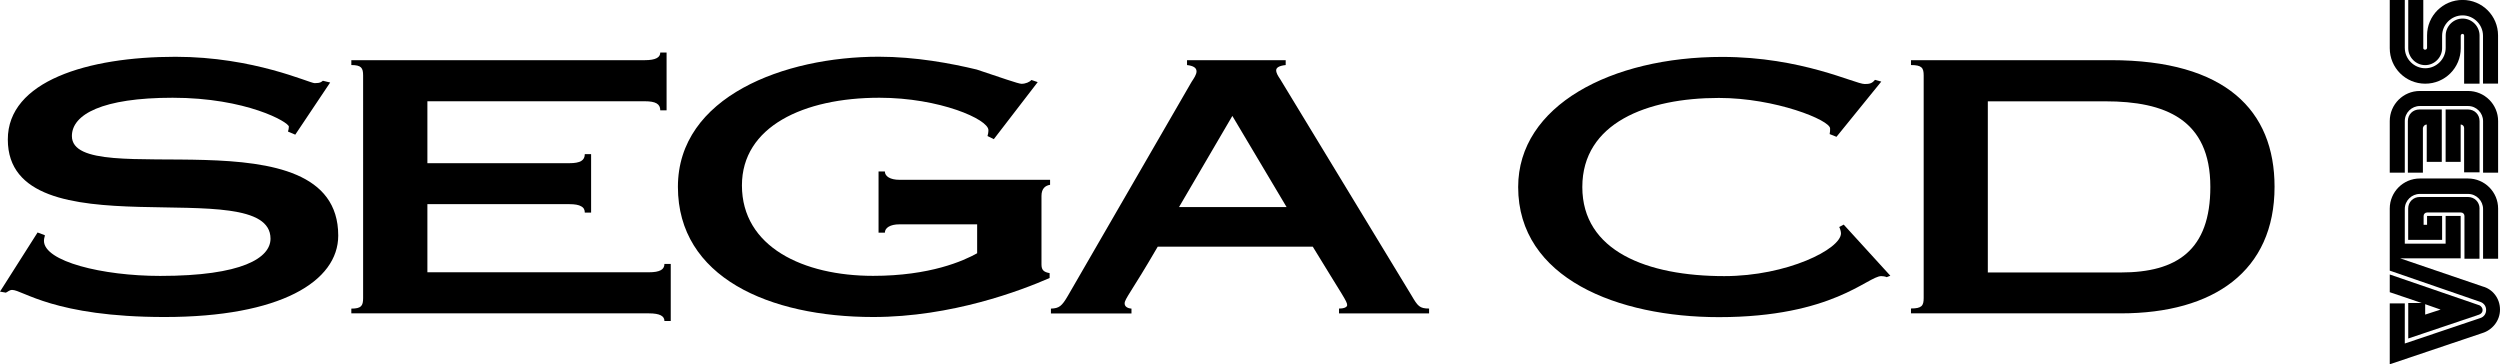 <?xml version="1.0" encoding="utf-8"?>
<!-- Generator: Adobe Illustrator 26.0.3, SVG Export Plug-In . SVG Version: 6.00 Build 0)  -->
<svg version="1.1" id="Layer_1" xmlns="http://www.w3.org/2000/svg" xmlns:xlink="http://www.w3.org/1999/xlink" x="0px" y="0px"
	 viewBox="0 0 3839 559.4" style="enable-background:new 0 0 3839 559.4;" xml:space="preserve">
<style type="text/css">
	.st0{fill:#FFFFFF;}
</style>
<g>
	<g>
		<g>
			<g>
				<path d="M3721.2,74V0h-23.1v74c0,14.2,11.8,26,26,26c14.2,0,26-11.8,26-26v-19c0-17.2,14.2-31.4,31.4-31.4
					c17.2,0,31.4,14.2,31.4,31.4v73.4h23.1v-74c0-30.2-24.3-54.5-54.5-54.5c-30.2,0-54.5,24.3-54.5,54.5v18.9c0,1.8-1.2,3-3,3
					C3722.4,76.4,3721.2,75.2,3721.2,74z"/>
				<path d="M3783.9,54.5v74h23.7v-74c0-14.2-11.8-26-26-26c-14.2,0-26,11.8-26,26v18.9c0,17.2-14.2,31.4-31.4,31.4
					c-17.2,0-31.4-14.2-31.4-31.4V0h-23.1v74c0,30.2,24.3,54.5,54.5,54.5c30.2,0,54.5-24.3,54.5-54.5v-19c0-1.8,1.2-3,3-3
					C3782.8,52.1,3783.9,53.3,3783.9,54.5z"/>
			</g>
			<g>
				<path d="M3807.6,320.3c0-10.1-7.7-17.8-17.8-17.8h-74c-10.1,0-17.8,7.7-17.8,17.8v48h52.1v-36.7h-23.1v13.6h-5.3v-13.6
					c0-3,2.4-5.3,5.3-5.3h52.1c3,0,5.3,2.4,5.3,5.3v65.7h23.1V320.3z"/>
				<path d="M3698.1,465.9v53.9l108.9-36.7c3-1.2,5.3-3.5,5.3-7.1c0-3-2.4-5.9-4.7-7.1l-137.9-47.4v27.2l49.1,16.6h-20.7V465.9
					L3698.1,465.9z M3747.8,475.4l-23.7,7.7v-16L3747.8,475.4z"/>
				<path d="M3811.8,511.5c15.4-4.7,27.2-18.9,27.2-36.1c0-17.2-11.2-31.4-26.6-35.5l-126.7-43.2h92.9v-65.1h-23.1v42.6h-62.7v-53.3
					c0-13,10.7-23.1,23.1-23.1h74c13,0,23.1,10.7,23.1,23.1v76.4h23.1v-77c0-25.5-20.7-46.2-46.2-46.2h-74
					c-25.5,0-46.2,20.7-46.2,46.2v95.3l139.1,48c5.3,1.8,8.9,6.5,8.9,12.4c0,5.9-3.5,10.7-8.9,12.4l-116,39.1v-61.6h-23.1v93.5l0,0
					L3811.8,511.5z"/>
			</g>
			<g>
				<path d="M3692.8,185.9c0-13,10.7-23.1,23.1-23.1h74c13,0,23.1,10.7,23.1,23.1v79.3h23.1v-79.3c0-25.5-20.7-46.2-46.2-46.2h-74
					c-25.5,0-46.2,20.7-46.2,46.2v79.3h23.1L3692.8,185.9L3692.8,185.9z"/>
				<path d="M3726.5,191.2v57.4h23.1v-80.5h-34.3c-10.1,0-17.8,7.7-17.8,17.8v79.3h23.1v-68.7
					C3721.2,193.6,3723.6,191.2,3726.5,191.2z"/>
				<path d="M3778.6,248.6v-57.4c3,0,5.3,2.4,5.3,5.3v68.1h23.7v-78.7c0-10.1-7.7-17.8-17.8-17.8h-34.3v80.5
					C3755.5,248.6,3778.6,248.6,3778.6,248.6z"/>
			</g>
		</g>
	</g>
	<g>
		<g>
			<path d="M453.4,206.8l-11.2-4.8c0.7-2.2,1.4-4.8,1.4-7.5c0-6.9-65.3-44.4-178.5-44.4c-108.2,0-154.7,25.7-154.7,58.8
				c0,87.6,409-40.5,409,152.8c0,70.5-88.9,125.1-266.7,125.1c-169.4,0-218-41.6-234-41.6c-4.2,0-6.3,2.7-9.7,4.2l-9-1.6L57.7,357
				l11.2,4.2c0,2.2-1.4,4.2-1.4,8.6c0,31.6,89.5,53.9,178.5,53.9c126.4,0,169.4-27.8,169.4-57.2C415.4,261.9,12,391.7,12,214.3
				C11.8,124.6,134.7,87.2,269.4,87.2c120.8,0,205.6,40.5,213.9,40.5c9,0,10.5-2.2,12.5-3.7l11.2,2.7L453.4,206.8z"/>
			<path d="M539.5,473.9c15.2,0,18.1-4.2,18.1-16.1V116c0-11.7-2.7-16.1-18.1-16.1v-7.5h450.7c16.6,0,23.7-4.2,23.7-11.7h9.7v88.7
				h-9.7c0-9.7-6.9-13.9-23.7-13.9H656.3v95.1h218c16.6,0,23.7-4.2,23.7-13.9h9.7v89.8H898c0-4.2-1.4-7.5-5.6-9.7
				c-3.5-2.2-9.7-3.3-18.1-3.3h-218v104.6h340.3c16.6,0,23.7-4.2,23.7-12.8h9.7v87.6h-9.7c0-7.5-6.9-11.7-23.7-11.7H539.5V473.9z"/>
			<path d="M1612.5,276.3v7.5c-6.9,1.1-13.2,5.3-13.2,17.1v105.2c0,8.6,3.5,11.7,12.5,13.3v7.5c-43.8,19.2-150.6,59.9-270.8,59.9
				c-159.8,0-300-61-300-199.8s163.8-199.9,308.3-199.9c56.9,0,111.2,10.2,150.6,19.7c36.7,12.2,64,21.9,68.7,21.9
				c6.3,0,12.5-2.7,15.2-5.9l9.7,3.3l-67.4,87.6l-9.7-4.8c0.7-2.2,1.4-5.3,1.4-9.1c0-16.6-75-49.7-167.4-49.7
				c-116.6,0-211.1,44.4-211.1,134.6c0,94.6,94.4,138.9,201.4,138.9c87.5,0,138.9-23,159.8-34.7v-44.4h-119.5
				c-13.9,0-22.2,5.3-22.2,12.8h-9.7v-94h9.7c0,7.5,8.3,12.8,22.2,12.8H1612.5L1612.5,276.3z"/>
			<path d="M1613.8,481.4v-7.5c12.5-0.5,16.6-3.3,26.4-20.3l189.6-327.9c3.5-5.3,7.6-11.2,7.6-16.1c0-5.9-5.6-8.6-14.6-9.7v-7.5
				h151.5v7.5c-10.5,1.1-14.6,4.2-14.6,8c0,4.2,2.7,8.6,6.3,13.9l201.4,331.7c9.7,16.6,12.5,20.3,27.1,20.3v7.5h-138.3v-7.5
				c9,0,12.5-2.7,12.5-5.3c0-5.9-6.3-13.3-52.8-89.7h-238.1c-40.3,69.4-50.8,80.1-50.8,87.1c0,4.8,4.2,7.5,10.5,8v7.5h-123.7V481.4z
				 M1975.7,318l-83.3-140l-81.9,140H1975.7z"/>
			<path d="M2820.1,210.1l-10.5-4.2c0.7-3.3,0.7-5.9,0.7-8.6c0-12.8-84-46.9-170.8-46.9c-110.4,0-209.7,38.5-209.7,136.8
				s99.3,136.8,218,136.8c96.5,0,179.2-41.6,179.2-65.7c0-2.7-1.4-7.5-2.7-9.7l6.9-3.7l71.6,78.5l-5.6,2.2c-2-1.1-6.3-1.6-8.3-1.6
				c-20.8,0-74.3,63-249.3,63c-154.9,0-308.3-59.3-308.3-199.8c0-125.1,143-199.8,313.2-199.8c122.2,0,204.1,41.6,218.8,41.6
				c6.9,0,11.2-0.5,15.9-6.4l9.7,2.7L2820.1,210.1z"/>
			<path d="M2954,116c0-11.7-2.7-16.1-19.5-16.1v-7.5h307c176.4,0,251.3,77.4,251.3,194.4c0,129.3-93.1,194.4-236.1,194.4h-322.2
				v-7.5c16.6,0,19.5-4.2,19.5-16.1V116z M3052.7,418.4h204.1c86.1,0,137.4-34.2,137.4-131.4c0-103.7-69.4-131.4-161.1-131.4h-180.6
				v262.9H3052.7z"/>
		</g>
	</g>
</g>
</svg>
